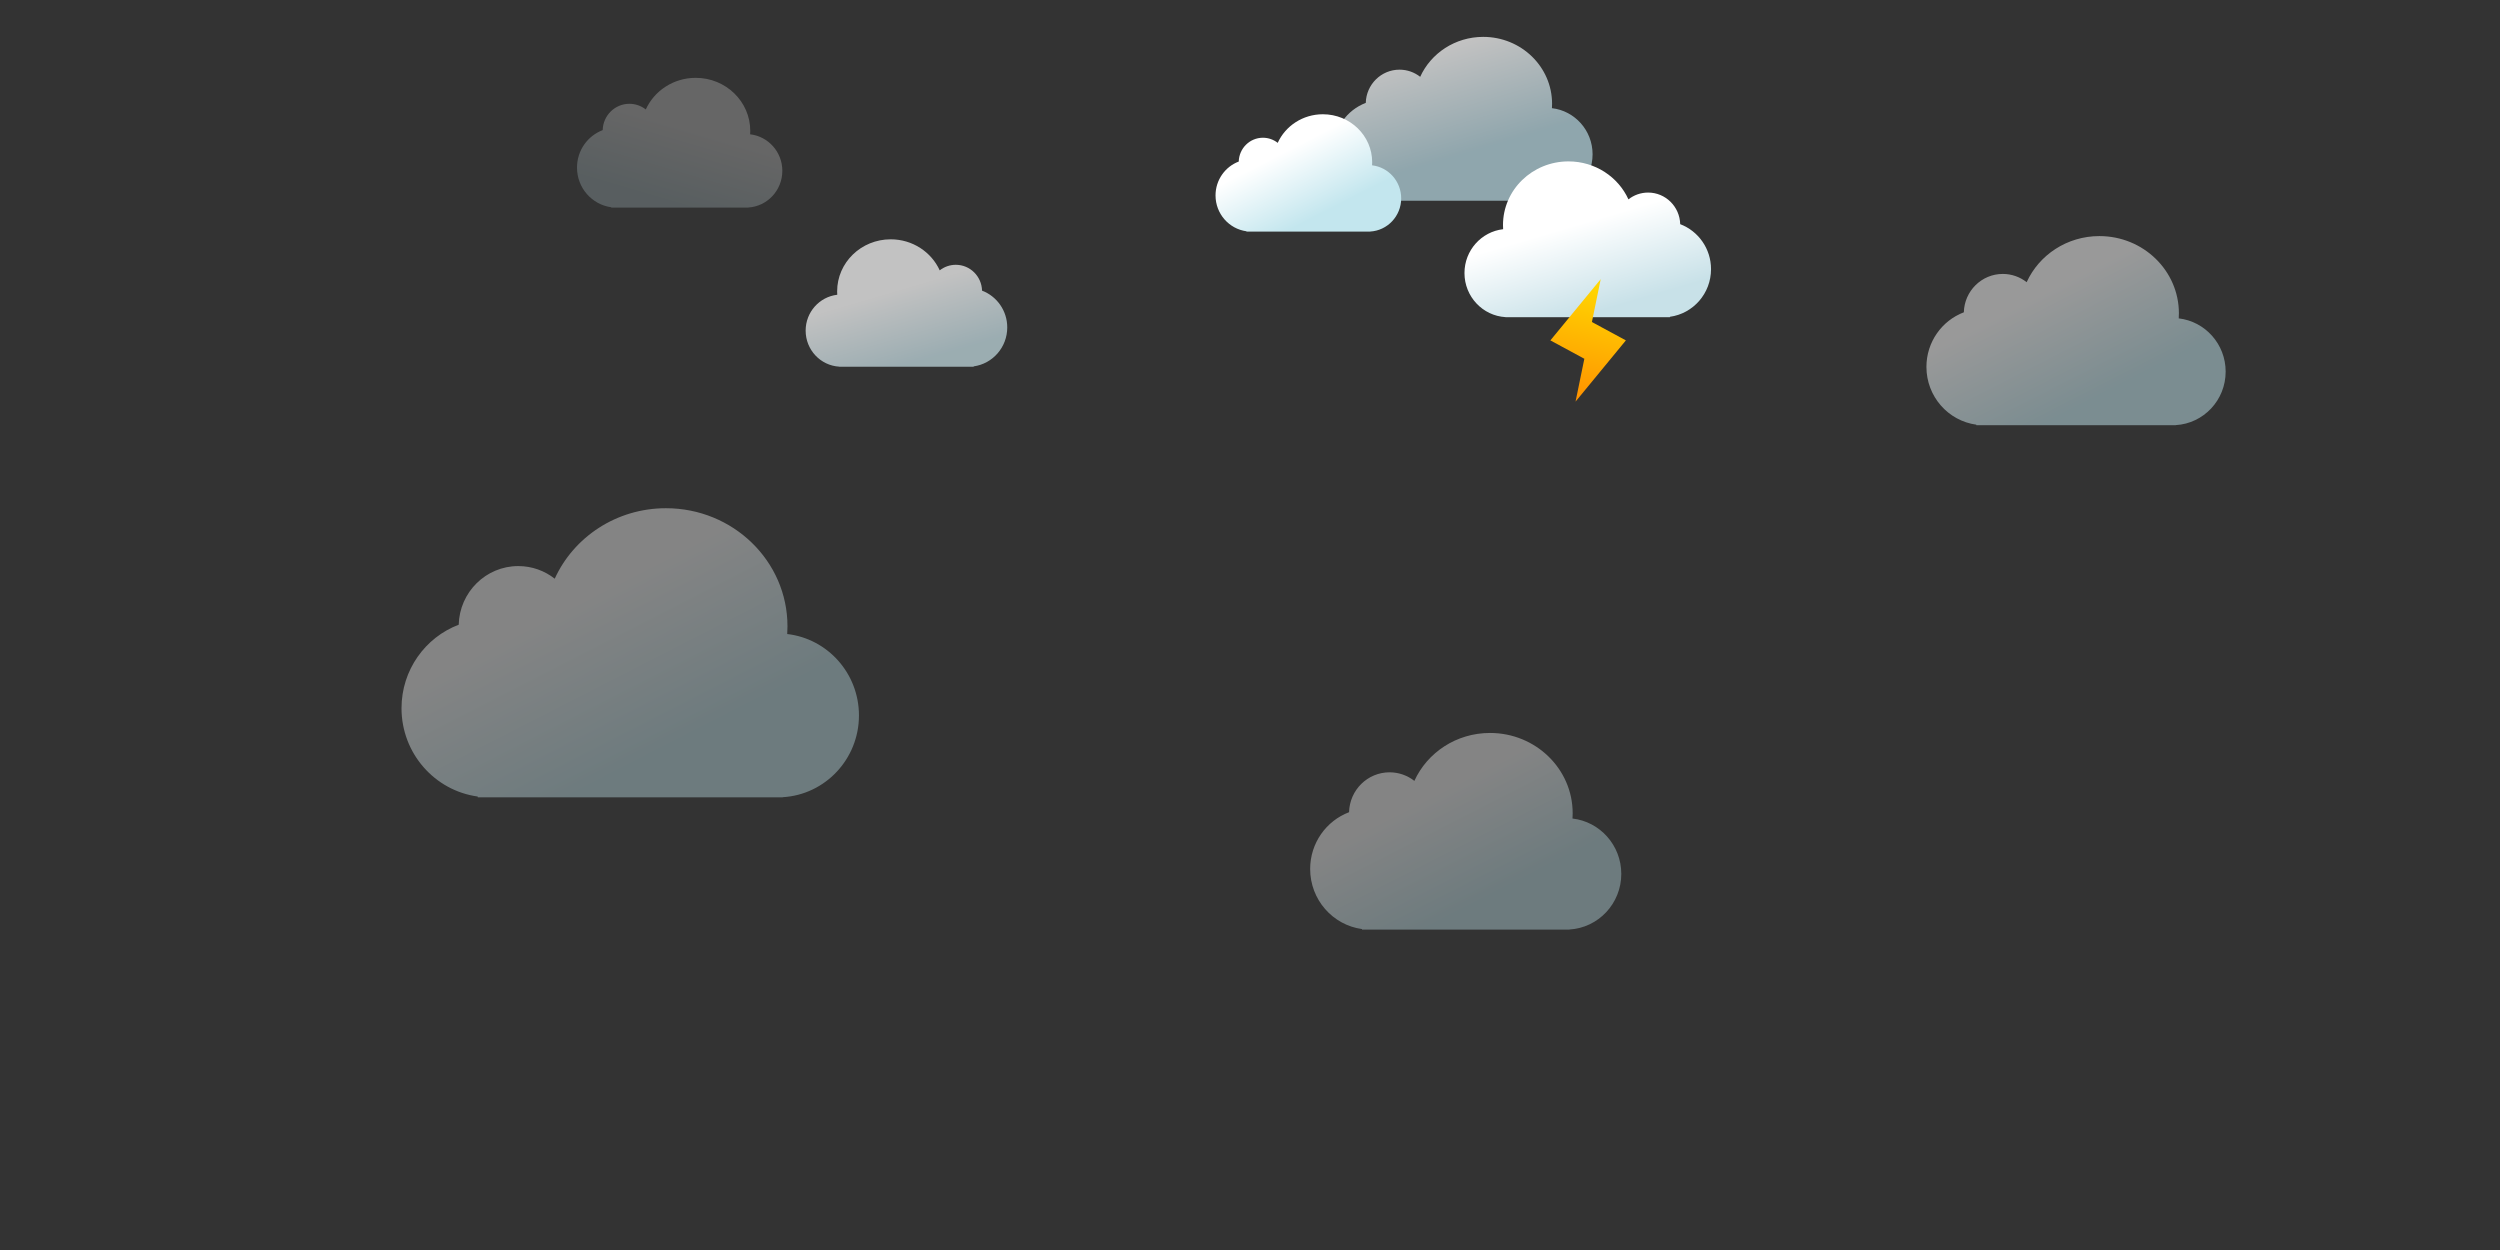 <?xml version="1.0" encoding="UTF-8" standalone="no"?>
<!DOCTYPE svg PUBLIC "-//W3C//DTD SVG 1.1//EN" "http://www.w3.org/Graphics/SVG/1.1/DTD/svg11.dtd">
<svg width="100%" height="100%" viewBox="0 0 600 300" version="1.1" xmlns="http://www.w3.org/2000/svg" xmlns:xlink="http://www.w3.org/1999/xlink" xml:space="preserve" xmlns:serif="http://www.serif.com/" style="fill-rule:evenodd;clip-rule:evenodd;stroke-linejoin:round;stroke-miterlimit:1.414;">
    <rect x="0" y="0" width="600" height="300" fill="#333333" stroke="none"/>
    <g id="rain--09-" serif:id="rain (09)">
        <g id="cloud_7" transform="matrix(1.882,0,0,1.882,-246.058,-810.309)">
            <path d="M311.11,530.14C310.236,529.454 309.137,529.045 307.945,529.045C305.137,529.045 302.852,531.31 302.78,534.132C299.882,535.231 297.819,538.059 297.819,541.373C297.819,545.289 300.698,548.524 304.432,549.035L304.432,549.105L330.883,549.105L330.883,549.092C334.571,548.876 337.496,545.783 337.496,541.999C337.496,538.35 334.776,535.344 331.274,534.939C331.288,534.717 331.296,534.492 331.296,534.266C331.296,528.611 326.577,524.027 320.757,524.027C316.449,524.027 312.747,526.539 311.11,530.137" style="fill:url(#_Linear1);fill-rule:nonzero;"/>
        </g>
        <g id="cloud_6" transform="matrix(1.81,0,0,1.81,-76.71,-891.828)">
            <path d="M311.11,530.14C310.236,529.454 309.137,529.045 307.945,529.045C305.137,529.045 302.852,531.31 302.78,534.132C299.882,535.231 297.819,538.059 297.819,541.373C297.819,545.289 300.698,548.524 304.432,549.035L304.432,549.105L330.883,549.105L330.883,549.092C334.571,548.876 337.496,545.783 337.496,541.999C337.496,538.35 334.776,535.344 331.274,534.939C331.288,534.717 331.296,534.492 331.296,534.266C331.296,528.611 326.577,524.027 320.757,524.027C316.449,524.027 312.747,526.539 311.11,530.137" style="fill:url(#_Linear2);fill-rule:nonzero;"/>
        </g>
        <g id="cloud_5" transform="matrix(-1.215,0,0,1.215,1058.68,-216.097)">
            <path d="M743.78,199.48C744.674,198.778 745.8,198.361 747.015,198.361C749.885,198.361 752.22,200.676 752.294,203.561C755.257,204.685 757.365,207.571 757.365,210.963C757.365,214.963 754.423,218.273 750.606,218.794L750.606,218.866L723.566,218.866L723.566,218.853C719.796,218.632 716.807,215.471 716.807,211.603C716.807,207.873 719.587,204.801 723.167,204.388C723.152,204.161 723.144,203.931 723.144,203.7C723.144,197.92 727.967,193.234 733.917,193.234C738.321,193.234 742.107,195.801 743.778,199.479" style="fill:url(#_Linear3);fill-rule:nonzero;"/>
        </g>
        <g id="cloud_4" transform="matrix(2.767,0,0,2.767,-727.702,-1328.01)">
            <path d="M311.11,530.14C310.236,529.454 309.137,529.045 307.945,529.045C305.137,529.045 302.852,531.31 302.78,534.132C299.882,535.231 297.819,538.059 297.819,541.373C297.819,545.289 300.698,548.524 304.432,549.035L304.432,549.105L330.883,549.105L330.883,549.092C334.571,548.876 337.496,545.783 337.496,541.999C337.496,538.35 334.776,535.344 331.274,534.939C331.288,534.717 331.296,534.492 331.296,534.266C331.296,528.611 326.577,524.027 320.757,524.027C316.449,524.027 312.747,526.539 311.11,530.137" style="fill:url(#_Linear4);fill-rule:nonzero;"/>
        </g>
        <g transform="matrix(1.193,0,0,1.193,-661.796,-173.093)">
            <path d="M743.78,199.48C744.674,198.778 745.8,198.361 747.015,198.361C749.885,198.361 752.22,200.676 752.294,203.561C755.257,204.685 757.365,207.571 757.365,210.963C757.365,214.963 754.423,218.273 750.606,218.794L750.606,218.866L723.566,218.866L723.566,218.853C719.796,218.632 716.807,215.471 716.807,211.603C716.807,207.873 719.587,204.801 723.167,204.388C723.152,204.161 723.144,203.931 723.144,203.7C723.144,197.92 727.967,193.234 733.917,193.234C738.321,193.234 742.107,195.801 743.778,199.479" style="fill:url(#_Linear5);fill-rule:nonzero;"/>
        </g>
        <g transform="matrix(1.568,0,0,1.568,-146.974,-812.823)">
            <path d="M311.11,530.14C310.236,529.454 309.137,529.045 307.945,529.045C305.137,529.045 302.852,531.31 302.78,534.132C299.882,535.231 297.819,538.059 297.819,541.373C297.819,545.289 300.698,548.524 304.432,549.035L304.432,549.105L330.883,549.105L330.883,549.092C334.571,548.876 337.496,545.783 337.496,541.999C337.496,538.35 334.776,535.344 331.274,534.939C331.288,534.717 331.296,534.492 331.296,534.266C331.296,528.611 326.577,524.027 320.757,524.027C316.449,524.027 312.747,526.539 311.11,530.137" style="fill:url(#_Linear6);fill-rule:nonzero;"/>
        </g>
        <g transform="matrix(1.123,0,0,1.123,-42.723,-561.06)">
            <path d="M311.11,530.14C310.236,529.454 309.137,529.045 307.945,529.045C305.137,529.045 302.852,531.31 302.78,534.132C299.882,535.231 297.819,538.059 297.819,541.373C297.819,545.289 300.698,548.524 304.432,549.035L304.432,549.105L330.883,549.105L330.883,549.092C334.571,548.876 337.496,545.783 337.496,541.999C337.496,538.35 334.776,535.344 331.274,534.939C331.288,534.717 331.296,534.492 331.296,534.266C331.296,528.611 326.577,524.027 320.757,524.027C316.449,524.027 312.747,526.539 311.11,530.137" style="fill:url(#_Linear7);fill-rule:nonzero;"/>
        </g>
        <g transform="matrix(1.459,0,0,1.459,-694.348,-243.194)">
            <path d="M743.78,199.48C744.674,198.778 745.8,198.361 747.015,198.361C749.885,198.361 752.22,200.676 752.294,203.561C755.257,204.685 757.365,207.571 757.365,210.963C757.365,214.963 754.423,218.273 750.606,218.794L750.606,218.866L723.566,218.866L723.566,218.853C719.796,218.632 716.807,215.471 716.807,211.603C716.807,207.873 719.587,204.801 723.167,204.388C723.152,204.161 723.144,203.931 723.144,203.7C723.144,197.92 727.967,193.234 733.917,193.234C738.321,193.234 742.107,195.801 743.778,199.479" style="fill:url(#_Linear8);fill-rule:nonzero;"/>
        </g>
    </g>
    <g transform="matrix(1.26,0,0,1.26,1024.15,488.381)">
        <g id="thunder">
            <path d="M-507.92,-334.43L-517.507,-322.768L-511.038,-319.268L-512.714,-311.106L-503.127,-322.768L-509.596,-326.268L-507.92,-334.43Z" style="fill:url(#_Linear9);fill-rule:nonzero;"/>
        </g>
    </g>
    <defs>
        <linearGradient id="_Linear1" x1="0" y1="0" x2="1" y2="0" gradientUnits="userSpaceOnUse" gradientTransform="matrix(-7.023,-13.746,13.746,-7.023,315.241,547.991)"><stop offset="0" style="stop-color:rgb(195,230,238);stop-opacity:0.398"/><stop offset="1" style="stop-color:white;stop-opacity:0.398"/></linearGradient>
        <linearGradient id="_Linear2" x1="0" y1="0" x2="1" y2="0" gradientUnits="userSpaceOnUse" gradientTransform="matrix(-7.023,-13.746,13.746,-7.023,315.241,547.991)"><stop offset="0" style="stop-color:rgb(195,230,238);stop-opacity:0.498"/><stop offset="1" style="stop-color:white;stop-opacity:0.498"/></linearGradient>
        <linearGradient id="_Linear3" x1="0" y1="0" x2="1" y2="0" gradientUnits="userSpaceOnUse" gradientTransform="matrix(-4.163,-14.157,14.157,-4.163,739.553,217.734)"><stop offset="0" style="stop-color:rgb(200,225,232);stop-opacity:0.25"/><stop offset="1" style="stop-color:white;stop-opacity:0.25"/></linearGradient>
        <linearGradient id="_Linear4" x1="0" y1="0" x2="1" y2="0" gradientUnits="userSpaceOnUse" gradientTransform="matrix(-7.023,-13.746,13.746,-7.023,315.241,547.991)"><stop offset="0" style="stop-color:rgb(195,230,238);stop-opacity:0.398"/><stop offset="1" style="stop-color:white;stop-opacity:0.398"/></linearGradient>
        <linearGradient id="_Linear5" x1="0" y1="0" x2="1" y2="0" gradientUnits="userSpaceOnUse" gradientTransform="matrix(-4.163,-14.157,14.157,-4.163,739.553,217.734)"><stop offset="0" style="stop-color:rgb(200,225,232);stop-opacity:0.7"/><stop offset="1" style="stop-color:white;stop-opacity:0.7"/></linearGradient>
        <linearGradient id="_Linear6" x1="0" y1="0" x2="1" y2="0" gradientUnits="userSpaceOnUse" gradientTransform="matrix(-4.634,-15.668,15.668,-4.634,321.08,540.993)"><stop offset="0" style="stop-color:rgb(183,215,225);stop-opacity:0.7"/><stop offset="1" style="stop-color:white;stop-opacity:0.7"/></linearGradient>
        <linearGradient id="_Linear7" x1="0" y1="0" x2="1" y2="0" gradientUnits="userSpaceOnUse" gradientTransform="matrix(-7.023,-13.746,13.746,-7.023,315.241,547.991)"><stop offset="0" style="stop-color:rgb(195,230,238);stop-opacity:1"/><stop offset="1" style="stop-color:white;stop-opacity:1"/></linearGradient>
        <linearGradient id="_Linear8" x1="0" y1="0" x2="1" y2="0" gradientUnits="userSpaceOnUse" gradientTransform="matrix(-4.163,-14.157,14.157,-4.163,739.553,217.734)"><stop offset="0" style="stop-color:rgb(200,225,232);stop-opacity:1"/><stop offset="1" style="stop-color:white;stop-opacity:1"/></linearGradient>
        <linearGradient id="_Linear9" x1="0" y1="0" x2="1" y2="0" gradientUnits="userSpaceOnUse" gradientTransform="matrix(5.07,-21.23,21.23,5.07,-512.48,-311.78)"><stop offset="0" style="stop-color:rgb(255,147,0);stop-opacity:1"/><stop offset="1" style="stop-color:rgb(255,215,2);stop-opacity:1"/></linearGradient>
    </defs>
</svg>
